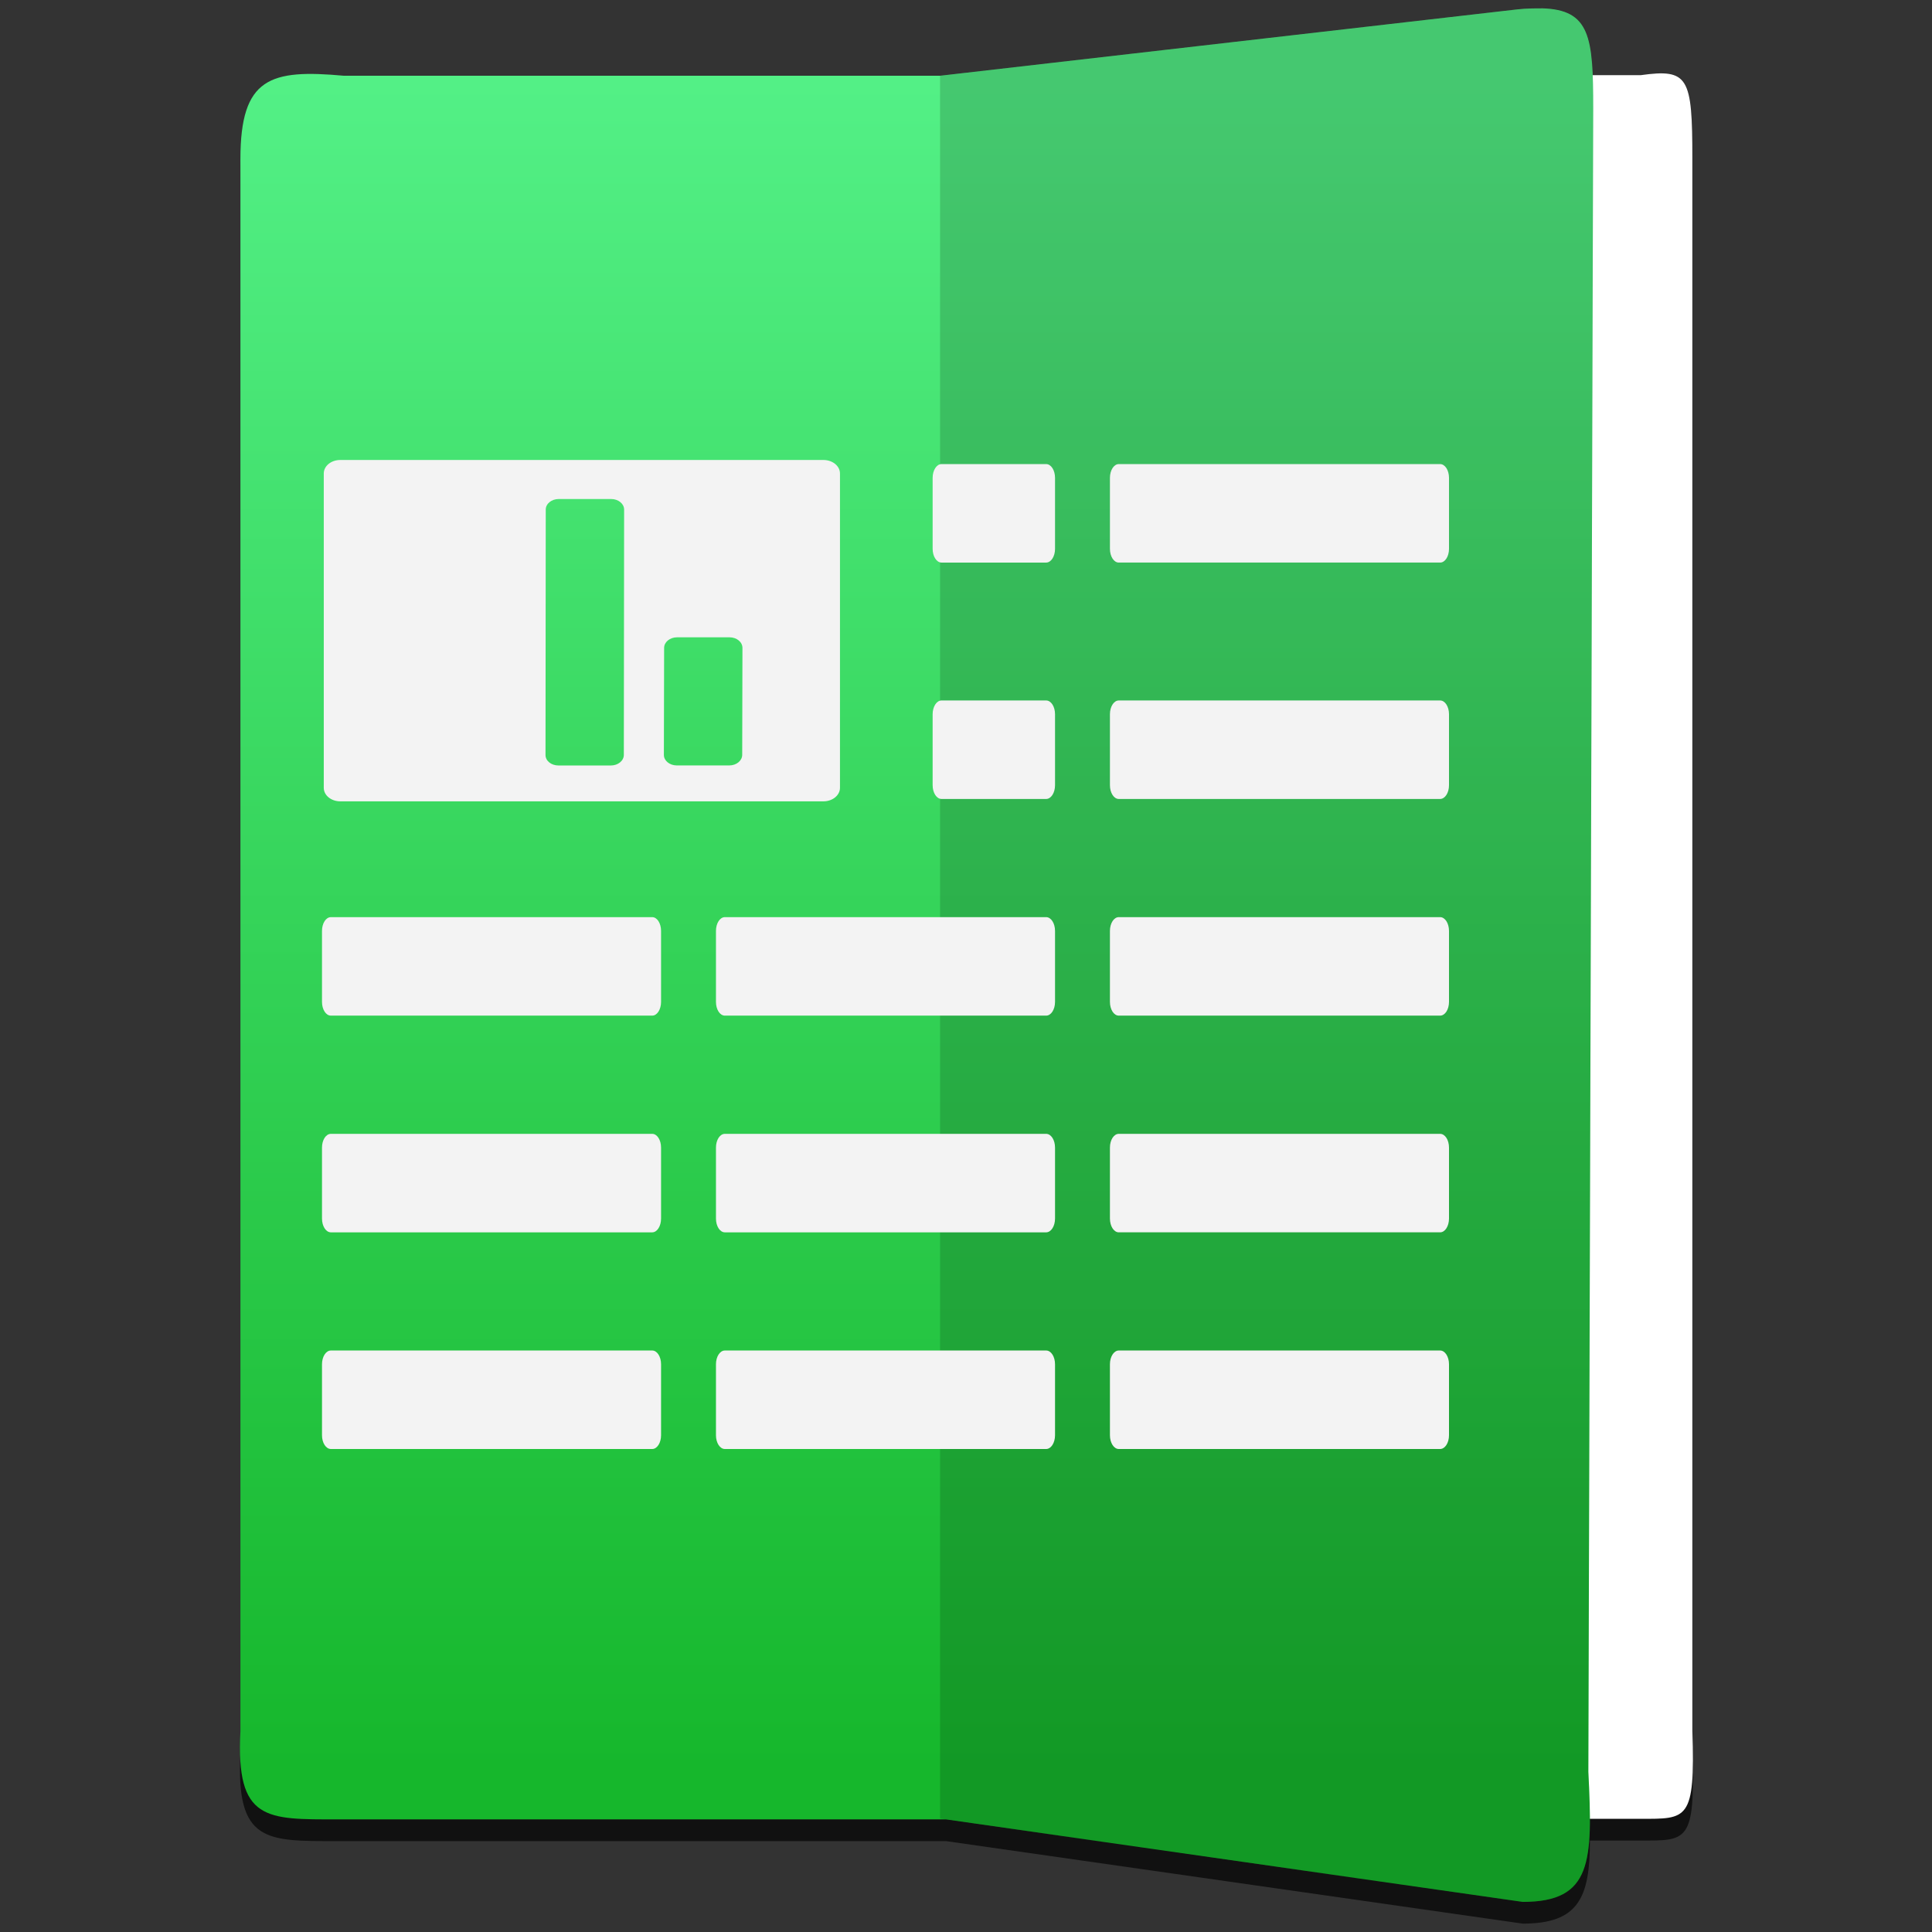 <?xml version="1.0" encoding="UTF-8" standalone="no"?><!DOCTYPE svg PUBLIC "-//W3C//DTD SVG 1.1//EN" "http://www.w3.org/Graphics/SVG/1.1/DTD/svg11.dtd"><svg width="100%" height="100%" viewBox="0 0 48 48" version="1.1" xmlns="http://www.w3.org/2000/svg" xmlns:xlink="http://www.w3.org/1999/xlink" xml:space="preserve" xmlns:serif="http://www.serif.com/" style="fill-rule:evenodd;clip-rule:evenodd;stroke-linejoin:round;stroke-miterlimit:1.414;"><rect x="0" y="0" width="48" height="48" fill="#333333" stroke="none"/><path d="M38.302,0.748c-0.173,0 -0.368,0 -0.59,0.025l-14.356,1.649l0,0.001l-14.81,0c-1.831,-0.166 -2.573,0.039 -2.573,2.072l0,39.065c-0.115,2.23 0.644,2.182 2.424,2.182l15.107,0l14.328,2.05c1.389,0 1.67,-0.649 1.669,-2.064l1.258,0c1.158,0 1.362,0.048 1.287,-2.182l0,-39.065c0,-2.032 -0.096,-2.239 -1.287,-2.072l-1.192,0c-0.048,-1.158 -0.27,-1.635 -1.265,-1.661Z" style="fill-opacity:0.667;"/><path d="M40.759,45.188l-11.215,0l0,-43.32l11.215,0c1.191,-0.166 1.287,0.042 1.287,2.073l0,39.065c0.075,2.229 -0.129,2.182 -1.287,2.182Z" style="fill:#fff;"/><path d="M38.302,0.208c-0.173,0 -0.368,0 -0.59,0.024l-14.356,1.65l-14.81,0c-1.831,-0.166 -2.573,0.04 -2.573,2.072l0,39.065c-0.115,2.23 0.644,2.183 2.424,2.183l15.107,0l14.328,2.05c1.727,0 1.742,-1.002 1.63,-3.232l0.121,-41.323c0,-1.778 -0.073,-2.459 -1.281,-2.49l0,0.001Z" style="fill:url(#_Linear1);"/><path d="M37.833,47.252l-14.477,-2.071l0,-43.299l14.356,-1.649c1.775,-0.166 1.871,0.433 1.871,2.465l-0.121,41.323c0.112,2.23 0.097,3.231 -1.629,3.231Z" style="fill-opacity:0.165;"/><path d="M27.796,33.553l7.983,0c0.123,0 0.221,0.153 0.221,0.342l0,1.763c0,0.189 -0.098,0.342 -0.221,0.342l-7.983,0c-0.122,0 -0.22,-0.153 -0.22,-0.342l0,-1.763c0,-0.189 0.098,-0.342 0.22,-0.342Zm-1.805,2.447l-7.982,0c-0.123,0 -0.221,-0.153 -0.221,-0.342l0,-1.763c0,-0.189 0.098,-0.342 0.221,-0.342l7.982,0c0.123,0 0.221,0.153 0.221,0.342l0,1.763c0,0.189 -0.098,0.342 -0.221,0.342Zm-9.787,0l-7.983,0c-0.123,0 -0.221,-0.153 -0.221,-0.342l0,-1.763c0,-0.189 0.098,-0.342 0.221,-0.342l7.983,0c0.122,0 0.22,0.153 0.22,0.342l0,1.763c0,0.189 -0.098,0.342 -0.22,0.342Zm11.592,-7.83l7.983,0c0.123,0 0.221,0.152 0.221,0.342l0,1.762c0,0.19 -0.098,0.343 -0.221,0.343l-7.983,0c-0.122,0 -0.22,-0.153 -0.22,-0.343l0,-1.762c0,-0.19 0.098,-0.342 0.22,-0.342Zm-1.805,2.447l-7.982,0c-0.123,0 -0.221,-0.153 -0.221,-0.343l0,-1.762c0,-0.19 0.098,-0.342 0.221,-0.342l7.982,0c0.123,0 0.221,0.152 0.221,0.342l0,1.762c0,0.19 -0.098,0.343 -0.221,0.343Zm-9.787,0l-7.983,0c-0.123,0 -0.221,-0.153 -0.221,-0.343l0,-1.762c0,-0.19 0.098,-0.342 0.221,-0.342l7.983,0c0.122,0 0.22,0.152 0.22,0.342l0,1.762c0,0.19 -0.098,0.343 -0.22,0.343Zm11.592,-7.831l7.983,0c0.123,0 0.221,0.153 0.221,0.343l0,1.762c0,0.19 -0.098,0.342 -0.221,0.342l-7.983,0c-0.122,0 -0.22,-0.152 -0.22,-0.342l0,-1.762c0,-0.19 0.098,-0.343 0.22,-0.343Zm-1.805,2.447l-7.982,0c-0.123,0 -0.221,-0.152 -0.221,-0.342l0,-1.762c0,-0.19 0.098,-0.343 0.221,-0.343l7.982,0c0.123,0 0.221,0.153 0.221,0.343l0,1.762c0,0.19 -0.098,0.342 -0.221,0.342Zm-9.787,0l-7.983,0c-0.123,0 -0.221,-0.152 -0.221,-0.342l0,-1.762c0,-0.19 0.098,-0.343 0.221,-0.343l7.983,0c0.122,0 0.22,0.153 0.22,0.343l0,1.762c0,0.19 -0.098,0.342 -0.22,0.342Zm4.253,-13.805c0.228,0 0.412,0.149 0.412,0.336l0,7.809c0,0.186 -0.184,0.336 -0.412,0.336l-12.002,0c-0.228,0 -0.411,-0.15 -0.411,-0.336l0,-7.809c0,-0.187 0.183,-0.336 0.411,-0.336l12.002,0Zm5.534,8.422l-2.599,0c-0.122,0 -0.221,-0.153 -0.221,-0.342l0,-1.763c0,-0.189 0.099,-0.342 0.221,-0.342l2.599,0c0.123,0 0.221,0.153 0.221,0.342l0,1.763c0,0.189 -0.098,0.342 -0.221,0.342Zm1.805,-2.447l7.983,0c0.123,0 0.221,0.153 0.221,0.342l0,1.763c0,0.189 -0.098,0.342 -0.221,0.342l-7.983,0c-0.122,0 -0.22,-0.153 -0.22,-0.342l0,-1.763c0,-0.189 0.098,-0.342 0.22,-0.342Zm-13.916,-5.005c-0.177,0 -0.321,0.118 -0.321,0.261l-0.006,6.097c-0.001,0.146 0.142,0.262 0.32,0.262l1.305,0c0.178,0 0.32,-0.118 0.321,-0.261l0.007,-6.097c0,-0.144 -0.143,-0.262 -0.321,-0.262l-1.305,0Zm2.94,3.436c-0.177,0 -0.32,0.118 -0.32,0.262l-0.006,2.659c-0.001,0.144 0.142,0.261 0.319,0.262l1.306,0c0.177,0 0.32,-0.117 0.321,-0.262l0.006,-2.659c0,-0.144 -0.142,-0.262 -0.32,-0.262l-1.306,0Zm-5.828,-1.731l1.306,0c0.177,0 0.32,0.116 0.32,0.262l-0.007,4.378c0,0.144 -0.143,0.262 -0.32,0.262l-1.306,-0.001c-0.177,0 -0.32,-0.116 -0.32,-0.262l0.007,-4.378c0,-0.145 0.143,-0.261 0.32,-0.261Zm14.999,-0.126l-2.599,0c-0.122,0 -0.221,-0.152 -0.221,-0.342l0,-1.762c0,-0.19 0.099,-0.343 0.221,-0.343l2.599,0c0.123,0 0.221,0.153 0.221,0.343l0,1.762c0,0.19 -0.098,0.342 -0.221,0.342Zm1.805,-2.447l7.983,0c0.123,0 0.221,0.153 0.221,0.343l0,1.762c0,0.19 -0.098,0.342 -0.221,0.342l-7.983,0c-0.122,0 -0.22,-0.152 -0.22,-0.342l0,-1.762c0,-0.19 0.098,-0.343 0.22,-0.343Z" style="fill:#f3f3f3;fill-rule:nonzero;"/><defs><linearGradient id="_Linear1" x1="0" y1="0" x2="1" y2="0" gradientUnits="userSpaceOnUse" gradientTransform="matrix(2.59866e-15,-42.439,42.439,2.59866e-15,16.264,44.173)"><stop offset="0" style="stop-color:#16b72c;stop-opacity:1"/><stop offset="1" style="stop-color:#53f086;stop-opacity:1"/></linearGradient></defs></svg>